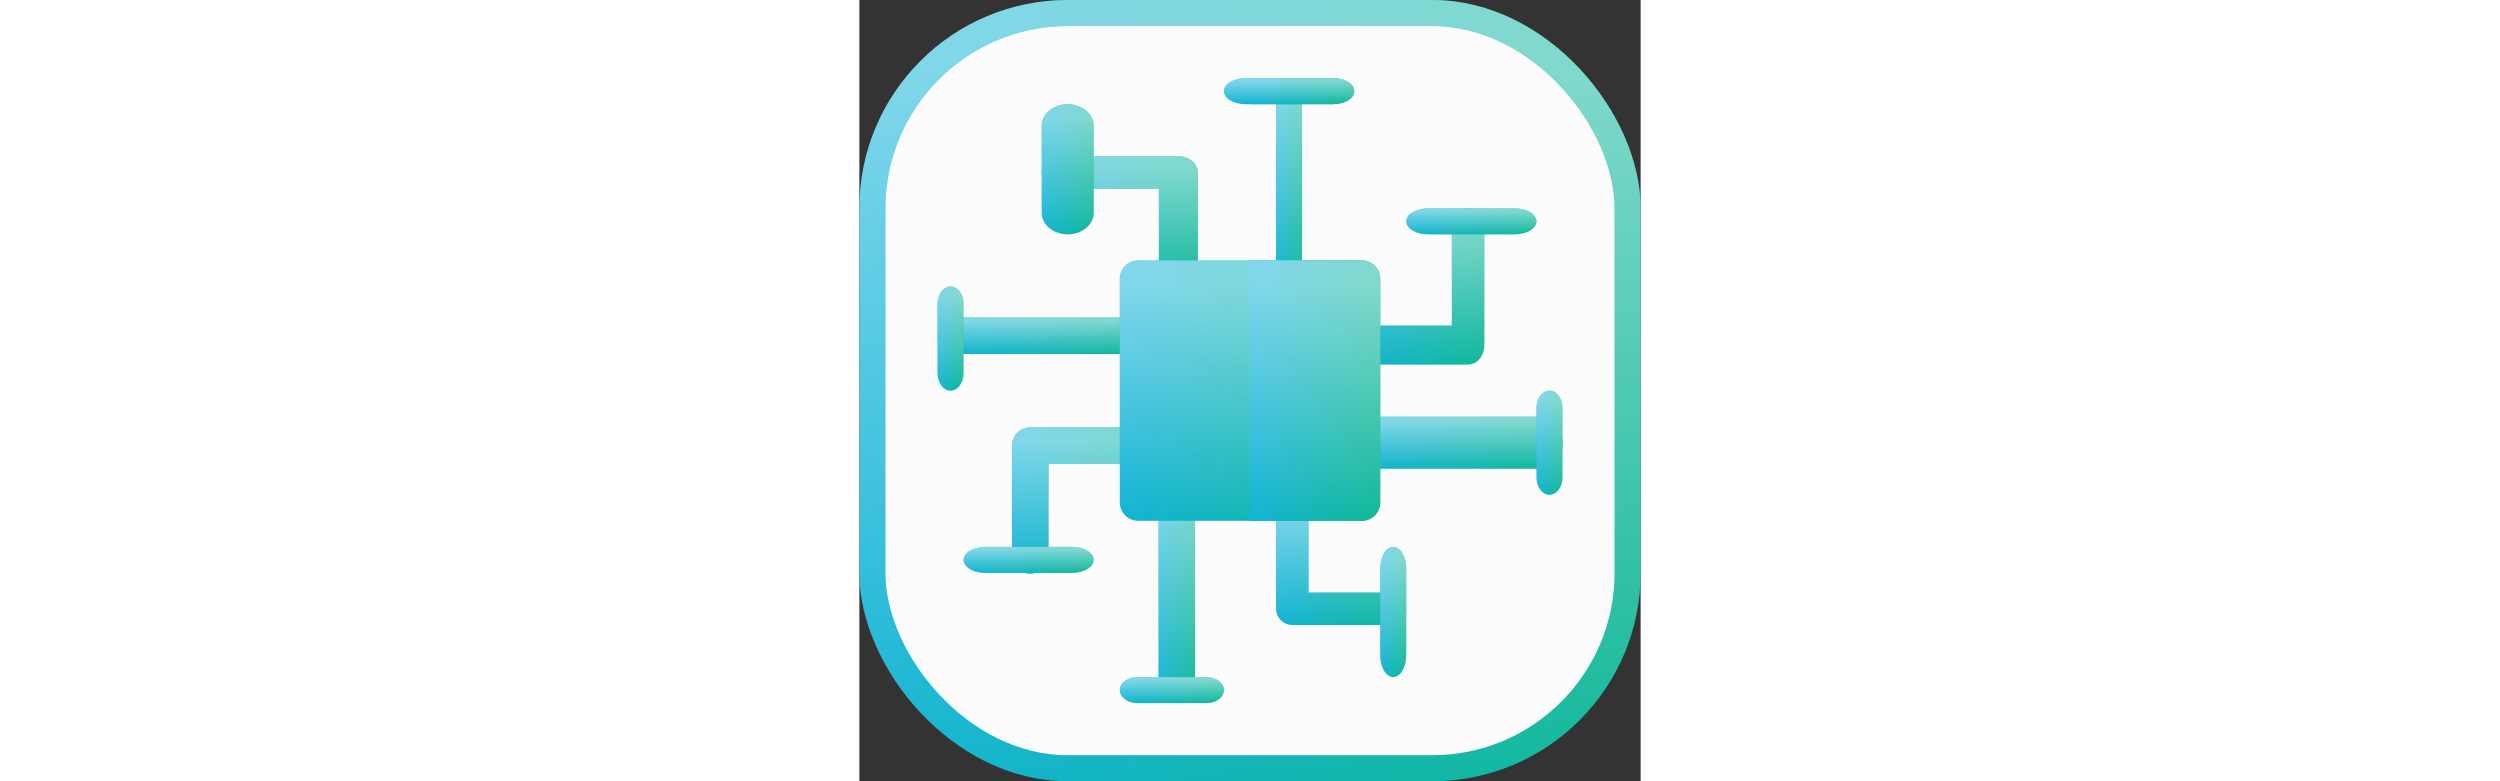 <svg width="96" height="30" viewBox="0 0 30 30" fill="none" xmlns="http://www.w3.org/2000/svg">
  <rect x="0" y="0" width="30" height="30" fill="#333333" stroke="none"/>
  <rect x="0.5" y="0.5" width="29" height="29" rx="7.5" fill="#FCFCFD"/>
  <rect x="0.5" y="0.5" width="29" height="29" rx="7.5" stroke="url(#paint0_linear_494_4278)"/>
  <rect x="0.5" y="0.5" width="29" height="29" rx="7.5" stroke="url(#paint1_linear_494_4278)" stroke-opacity="0.5"/>
  <path d="M12.25 11C11.835 11 11.5 10.72 11.5 10.375V7.25H7.75C7.336 7.25 7 6.97 7 6.625C7 6.28 7.336 6 7.75 6H12.25C12.665 6 13 6.28 13 6.625V10.375C13 10.72 12.665 11 12.25 11Z" fill="url(#paint2_linear_494_4278)"/>
  <path d="M12.25 11C11.835 11 11.5 10.72 11.5 10.375V7.25H7.75C7.336 7.25 7 6.97 7 6.625C7 6.28 7.336 6 7.75 6H12.25C12.665 6 13 6.28 13 6.625V10.375C13 10.72 12.665 11 12.25 11Z" fill="url(#paint3_linear_494_4278)" fill-opacity="0.5"/>
  <path d="M16.5 11C16.224 11 16 10.703 16 10.337V3.663C16 3.297 16.224 3 16.5 3C16.776 3 17 3.297 17 3.663V10.337C17 10.703 16.776 11 16.5 11Z" fill="url(#paint4_linear_494_4278)"/>
  <path d="M16.5 11C16.224 11 16 10.703 16 10.337V3.663C16 3.297 16.224 3 16.5 3C16.776 3 17 3.297 17 3.663V10.337C17 10.703 16.776 11 16.5 11Z" fill="url(#paint5_linear_494_4278)" fill-opacity="0.5"/>
  <path d="M20.375 24H16.625C16.28 24 16 23.72 16 23.375V19.625C16 19.28 16.28 19 16.625 19C16.97 19 17.25 19.28 17.25 19.625V22.75H20.375C20.72 22.75 21 23.03 21 23.375C21 23.72 20.72 24 20.375 24Z" fill="url(#paint6_linear_494_4278)"/>
  <path d="M20.375 24H16.625C16.28 24 16 23.72 16 23.375V19.625C16 19.28 16.28 19 16.625 19C16.97 19 17.25 19.28 17.25 19.625V22.75H20.375C20.72 22.75 21 23.03 21 23.375C21 23.72 20.72 24 20.375 24Z" fill="url(#paint7_linear_494_4278)" fill-opacity="0.5"/>
  <path d="M12.188 27C11.799 27 11.484 26.685 11.484 26.297V19.219C11.484 18.83 11.799 18.516 12.188 18.516C12.576 18.516 12.891 18.83 12.891 19.219V26.297C12.891 26.685 12.576 27 12.188 27Z" fill="url(#paint8_linear_494_4278)"/>
  <path d="M12.188 27C11.799 27 11.484 26.685 11.484 26.297V19.219C11.484 18.83 11.799 18.516 12.188 18.516C12.576 18.516 12.891 18.83 12.891 19.219V26.297C12.891 26.685 12.576 27 12.188 27Z" fill="url(#paint9_linear_494_4278)" fill-opacity="0.5"/>
  <path d="M6.562 22.031C6.174 22.031 5.859 21.717 5.859 21.328V17.109C5.859 16.721 6.174 16.406 6.562 16.406H10.781C11.17 16.406 11.484 16.721 11.484 17.109C11.484 17.498 11.17 17.812 10.781 17.812H7.266V21.328C7.266 21.717 6.951 22.031 6.562 22.031Z" fill="url(#paint10_linear_494_4278)"/>
  <path d="M6.562 22.031C6.174 22.031 5.859 21.717 5.859 21.328V17.109C5.859 16.721 6.174 16.406 6.562 16.406H10.781C11.17 16.406 11.484 16.721 11.484 17.109C11.484 17.498 11.17 17.812 10.781 17.812H7.266V21.328C7.266 21.717 6.951 22.031 6.562 22.031Z" fill="url(#paint11_linear_494_4278)" fill-opacity="0.5"/>
  <path d="M10.781 13.594H3.703C3.315 13.594 3 13.279 3 12.891C3 12.502 3.315 12.188 3.703 12.188H10.781C11.17 12.188 11.484 12.502 11.484 12.891C11.484 13.279 11.17 13.594 10.781 13.594Z" fill="url(#paint12_linear_494_4278)"/>
  <path d="M10.781 13.594H3.703C3.315 13.594 3 13.279 3 12.891C3 12.502 3.315 12.188 3.703 12.188H10.781C11.17 12.188 11.484 12.502 11.484 12.891C11.484 13.279 11.17 13.594 10.781 13.594Z" fill="url(#paint13_linear_494_4278)" fill-opacity="0.5"/>
  <path d="M23.375 14H19.625C19.28 14 19 13.665 19 13.25C19 12.835 19.28 12.5 19.625 12.5H22.75V8.75C22.75 8.336 23.03 8 23.375 8C23.72 8 24 8.336 24 8.75V13.25C24 13.665 23.72 14 23.375 14Z" fill="url(#paint14_linear_494_4278)"/>
  <path d="M23.375 14H19.625C19.28 14 19 13.665 19 13.25C19 12.835 19.28 12.5 19.625 12.5H22.75V8.75C22.75 8.336 23.03 8 23.375 8C23.72 8 24 8.336 24 8.75V13.25C24 13.665 23.72 14 23.375 14Z" fill="url(#paint15_linear_494_4278)" fill-opacity="0.5"/>
  <path d="M26.337 18H19.663C19.297 18 19 17.553 19 17C19 16.447 19.297 16 19.663 16H26.337C26.703 16 27 16.447 27 17C27 17.553 26.703 18 26.337 18Z" fill="url(#paint16_linear_494_4278)"/>
  <path d="M26.337 18H19.663C19.297 18 19 17.553 19 17C19 16.447 19.297 16 19.663 16H26.337C26.703 16 27 16.447 27 17C27 17.553 26.703 18 26.337 18Z" fill="url(#paint17_linear_494_4278)" fill-opacity="0.5"/>
  <path d="M19.286 10H10.714C10.314 10 10 10.314 10 10.714V19.286C10 19.686 10.314 20 10.714 20H19.286C19.686 20 20 19.686 20 19.286V10.714C20 10.314 19.686 10 19.286 10Z" fill="url(#paint18_linear_494_4278)"/>
  <path d="M19.286 10H10.714C10.314 10 10 10.314 10 10.714V19.286C10 19.686 10.314 20 10.714 20H19.286C19.686 20 20 19.686 20 19.286V10.714C20 10.314 19.686 10 19.286 10Z" fill="url(#paint19_linear_494_4278)" fill-opacity="0.5"/>
  <path d="M20 10.714V19.286C20 19.686 19.686 20 19.286 20H15V10H19.286C19.686 10 20 10.314 20 10.714Z" fill="url(#paint20_linear_494_4278)"/>
  <path d="M20 10.714V19.286C20 19.686 19.686 20 19.286 20H15V10H19.286C19.686 10 20 10.314 20 10.714Z" fill="url(#paint21_linear_494_4278)" fill-opacity="0.5"/>
  <path d="M8 9C7.447 9 7 8.627 7 8.167V4.833C7 4.373 7.447 4 8 4C8.553 4 9 4.373 9 4.833V8.167C9 8.627 8.553 9 8 9Z" fill="url(#paint22_linear_494_4278)"/>
  <path d="M8 9C7.447 9 7 8.627 7 8.167V4.833C7 4.373 7.447 4 8 4C8.553 4 9 4.373 9 4.833V8.167C9 8.627 8.553 9 8 9Z" fill="url(#paint23_linear_494_4278)" fill-opacity="0.5"/>
  <path d="M20.5 26C20.224 26 20 25.627 20 25.167V21.833C20 21.373 20.224 21 20.5 21C20.776 21 21 21.373 21 21.833V25.167C21 25.627 20.776 26 20.5 26Z" fill="url(#paint24_linear_494_4278)"/>
  <path d="M20.5 26C20.224 26 20 25.627 20 25.167V21.833C20 21.373 20.224 21 20.5 21C20.776 21 21 21.373 21 21.833V25.167C21 25.627 20.776 26 20.5 26Z" fill="url(#paint25_linear_494_4278)" fill-opacity="0.5"/>
  <path d="M13.333 27H10.667C10.298 27 10 26.776 10 26.5C10 26.224 10.298 26 10.667 26H13.333C13.702 26 14 26.224 14 26.5C14 26.776 13.702 27 13.333 27Z" fill="url(#paint26_linear_494_4278)"/>
  <path d="M13.333 27H10.667C10.298 27 10 26.776 10 26.5C10 26.224 10.298 26 10.667 26H13.333C13.702 26 14 26.224 14 26.5C14 26.776 13.702 27 13.333 27Z" fill="url(#paint27_linear_494_4278)" fill-opacity="0.5"/>
  <path d="M8.167 22H4.833C4.373 22 4 21.776 4 21.5C4 21.224 4.373 21 4.833 21H8.167C8.627 21 9 21.224 9 21.5C9 21.776 8.627 22 8.167 22Z" fill="url(#paint28_linear_494_4278)"/>
  <path d="M8.167 22H4.833C4.373 22 4 21.776 4 21.5C4 21.224 4.373 21 4.833 21H8.167C8.627 21 9 21.224 9 21.5C9 21.776 8.627 22 8.167 22Z" fill="url(#paint29_linear_494_4278)" fill-opacity="0.5"/>
  <path d="M3.5 15C3.224 15 3 14.702 3 14.333V11.667C3 11.298 3.224 11 3.5 11C3.776 11 4 11.298 4 11.667V14.333C4 14.702 3.776 15 3.5 15Z" fill="url(#paint30_linear_494_4278)"/>
  <path d="M3.5 15C3.224 15 3 14.702 3 14.333V11.667C3 11.298 3.224 11 3.5 11C3.776 11 4 11.298 4 11.667V14.333C4 14.702 3.776 15 3.5 15Z" fill="url(#paint31_linear_494_4278)" fill-opacity="0.5"/>
  <path d="M25.167 9H21.833C21.373 9 21 8.776 21 8.5C21 8.224 21.373 8 21.833 8H25.167C25.627 8 26 8.224 26 8.5C26 8.776 25.627 9 25.167 9Z" fill="url(#paint32_linear_494_4278)"/>
  <path d="M25.167 9H21.833C21.373 9 21 8.776 21 8.5C21 8.224 21.373 8 21.833 8H25.167C25.627 8 26 8.224 26 8.5C26 8.776 25.627 9 25.167 9Z" fill="url(#paint33_linear_494_4278)" fill-opacity="0.5"/>
  <path d="M26.5 19C26.224 19 26 18.702 26 18.333V15.667C26 15.298 26.224 15 26.5 15C26.776 15 27 15.298 27 15.667V18.333C27 18.702 26.776 19 26.5 19Z" fill="url(#paint34_linear_494_4278)"/>
  <path d="M26.5 19C26.224 19 26 18.702 26 18.333V15.667C26 15.298 26.224 15 26.5 15C26.776 15 27 15.298 27 15.667V18.333C27 18.702 26.776 19 26.5 19Z" fill="url(#paint35_linear_494_4278)" fill-opacity="0.5"/>
  <path d="M19 3.5C19 3.78 18.634 4 18.167 4H14.833C14.367 4 14 3.78 14 3.5C14 3.22 14.367 3 14.833 3H18.167C18.634 3 19 3.22 19 3.5Z" fill="url(#paint36_linear_494_4278)"/>
  <path d="M19 3.5C19 3.78 18.634 4 18.167 4H14.833C14.367 4 14 3.78 14 3.5C14 3.22 14.367 3 14.833 3H18.167C18.634 3 19 3.22 19 3.5Z" fill="url(#paint37_linear_494_4278)" fill-opacity="0.5"/>
  <path d="M18.2 4H15V3H18.2C18.648 3 19 3.22 19 3.5C19 3.78 18.648 4 18.2 4Z" fill="url(#paint38_linear_494_4278)"/>
  <path d="M18.2 4H15V3H18.2C18.648 3 19 3.22 19 3.5C19 3.78 18.648 4 18.2 4Z" fill="url(#paint39_linear_494_4278)" fill-opacity="0.5"/>
  <defs>
    <linearGradient id="paint0_linear_494_4278" x1="-13.148" y1="17.023" x2="47.723" y2="23.797" gradientUnits="userSpaceOnUse">
      <stop offset="0.035" stop-color="#00ACEE"/>
      <stop offset="0.876" stop-color="#00B478"/>
      <stop offset="0.942" stop-color="#00ACEE"/>
    </linearGradient>
    <linearGradient id="paint1_linear_494_4278" x1="14.861" y1="2.969" x2="14.861" y2="34.375" gradientUnits="userSpaceOnUse">
      <stop stop-color="white"/>
      <stop offset="1" stop-color="white" stop-opacity="0"/>
    </linearGradient>
    <linearGradient id="paint2_linear_494_4278" x1="4.37" y1="8.837" x2="16.479" y2="10.454" gradientUnits="userSpaceOnUse">
      <stop offset="0.035" stop-color="#00ACEE"/>
      <stop offset="0.876" stop-color="#00B478"/>
      <stop offset="0.942" stop-color="#00ACEE"/>
    </linearGradient>
    <linearGradient id="paint3_linear_494_4278" x1="9.972" y1="6.495" x2="9.972" y2="11.729" gradientUnits="userSpaceOnUse">
      <stop stop-color="white"/>
      <stop offset="1" stop-color="white" stop-opacity="0"/>
    </linearGradient>
    <linearGradient id="paint4_linear_494_4278" x1="15.562" y1="7.539" x2="17.616" y2="7.568" gradientUnits="userSpaceOnUse">
      <stop offset="0.035" stop-color="#00ACEE"/>
      <stop offset="0.876" stop-color="#00B478"/>
      <stop offset="0.942" stop-color="#00ACEE"/>
    </linearGradient>
    <linearGradient id="paint5_linear_494_4278" x1="16.495" y1="3.792" x2="16.495" y2="12.167" gradientUnits="userSpaceOnUse">
      <stop stop-color="white"/>
      <stop offset="1" stop-color="white" stop-opacity="0"/>
    </linearGradient>
    <linearGradient id="paint6_linear_494_4278" x1="13.809" y1="21.837" x2="23.954" y2="22.966" gradientUnits="userSpaceOnUse">
      <stop offset="0.035" stop-color="#00ACEE"/>
      <stop offset="0.876" stop-color="#00B478"/>
      <stop offset="0.942" stop-color="#00ACEE"/>
    </linearGradient>
    <linearGradient id="paint7_linear_494_4278" x1="18.477" y1="19.495" x2="18.477" y2="24.729" gradientUnits="userSpaceOnUse">
      <stop stop-color="white"/>
      <stop offset="1" stop-color="white" stop-opacity="0"/>
    </linearGradient>
    <linearGradient id="paint8_linear_494_4278" x1="10.868" y1="23.33" x2="13.756" y2="23.383" gradientUnits="userSpaceOnUse">
      <stop offset="0.035" stop-color="#00ACEE"/>
      <stop offset="0.876" stop-color="#00B478"/>
      <stop offset="0.942" stop-color="#00ACEE"/>
    </linearGradient>
    <linearGradient id="paint9_linear_494_4278" x1="12.181" y1="19.355" x2="12.181" y2="28.237" gradientUnits="userSpaceOnUse">
      <stop stop-color="white"/>
      <stop offset="1" stop-color="white" stop-opacity="0"/>
    </linearGradient>
    <linearGradient id="paint10_linear_494_4278" x1="3.394" y1="19.598" x2="14.807" y2="20.868" gradientUnits="userSpaceOnUse">
      <stop offset="0.035" stop-color="#00ACEE"/>
      <stop offset="0.876" stop-color="#00B478"/>
      <stop offset="0.942" stop-color="#00ACEE"/>
    </linearGradient>
    <linearGradient id="paint11_linear_494_4278" x1="8.646" y1="16.963" x2="8.646" y2="22.852" gradientUnits="userSpaceOnUse">
      <stop stop-color="white"/>
      <stop offset="1" stop-color="white" stop-opacity="0"/>
    </linearGradient>
    <linearGradient id="paint12_linear_494_4278" x1="-0.718" y1="12.985" x2="11.293" y2="21.052" gradientUnits="userSpaceOnUse">
      <stop offset="0.035" stop-color="#00ACEE"/>
      <stop offset="0.876" stop-color="#00B478"/>
      <stop offset="0.942" stop-color="#00ACEE"/>
    </linearGradient>
    <linearGradient id="paint13_linear_494_4278" x1="7.203" y1="12.327" x2="7.203" y2="13.799" gradientUnits="userSpaceOnUse">
      <stop stop-color="white"/>
      <stop offset="1" stop-color="white" stop-opacity="0"/>
    </linearGradient>
    <linearGradient id="paint14_linear_494_4278" x1="16.809" y1="11.405" x2="26.992" y2="12.349" gradientUnits="userSpaceOnUse">
      <stop offset="0.035" stop-color="#00ACEE"/>
      <stop offset="0.876" stop-color="#00B478"/>
      <stop offset="0.942" stop-color="#00ACEE"/>
    </linearGradient>
    <linearGradient id="paint15_linear_494_4278" x1="21.477" y1="8.594" x2="21.477" y2="14.875" gradientUnits="userSpaceOnUse">
      <stop stop-color="white"/>
      <stop offset="1" stop-color="white" stop-opacity="0"/>
    </linearGradient>
    <linearGradient id="paint16_linear_494_4278" x1="15.494" y1="17.135" x2="29.209" y2="23.241" gradientUnits="userSpaceOnUse">
      <stop offset="0.035" stop-color="#00ACEE"/>
      <stop offset="0.876" stop-color="#00B478"/>
      <stop offset="0.942" stop-color="#00ACEE"/>
    </linearGradient>
    <linearGradient id="paint17_linear_494_4278" x1="22.963" y1="16.198" x2="22.963" y2="18.292" gradientUnits="userSpaceOnUse">
      <stop stop-color="white"/>
      <stop offset="1" stop-color="white" stop-opacity="0"/>
    </linearGradient>
    <linearGradient id="paint18_linear_494_4278" x1="5.617" y1="15.674" x2="25.908" y2="17.933" gradientUnits="userSpaceOnUse">
      <stop offset="0.035" stop-color="#00ACEE"/>
      <stop offset="0.876" stop-color="#00B478"/>
      <stop offset="0.942" stop-color="#00ACEE"/>
    </linearGradient>
    <linearGradient id="paint19_linear_494_4278" x1="14.954" y1="10.99" x2="14.954" y2="21.458" gradientUnits="userSpaceOnUse">
      <stop stop-color="white"/>
      <stop offset="1" stop-color="white" stop-opacity="0"/>
    </linearGradient>
    <linearGradient id="paint20_linear_494_4278" x1="12.809" y1="15.674" x2="23.048" y2="16.244" gradientUnits="userSpaceOnUse">
      <stop offset="0.035" stop-color="#00ACEE"/>
      <stop offset="0.876" stop-color="#00B478"/>
      <stop offset="0.942" stop-color="#00ACEE"/>
    </linearGradient>
    <linearGradient id="paint21_linear_494_4278" x1="17.477" y1="10.99" x2="17.477" y2="21.458" gradientUnits="userSpaceOnUse">
      <stop stop-color="white"/>
      <stop offset="1" stop-color="white" stop-opacity="0"/>
    </linearGradient>
    <linearGradient id="paint22_linear_494_4278" x1="6.123" y1="6.837" x2="10.224" y2="7.02" gradientUnits="userSpaceOnUse">
      <stop offset="0.035" stop-color="#00ACEE"/>
      <stop offset="0.876" stop-color="#00B478"/>
      <stop offset="0.942" stop-color="#00ACEE"/>
    </linearGradient>
    <linearGradient id="paint23_linear_494_4278" x1="7.991" y1="4.495" x2="7.991" y2="9.729" gradientUnits="userSpaceOnUse">
      <stop stop-color="white"/>
      <stop offset="1" stop-color="white" stop-opacity="0"/>
    </linearGradient>
    <linearGradient id="paint24_linear_494_4278" x1="19.562" y1="23.837" x2="21.615" y2="23.883" gradientUnits="userSpaceOnUse">
      <stop offset="0.035" stop-color="#00ACEE"/>
      <stop offset="0.876" stop-color="#00B478"/>
      <stop offset="0.942" stop-color="#00ACEE"/>
    </linearGradient>
    <linearGradient id="paint25_linear_494_4278" x1="20.495" y1="21.495" x2="20.495" y2="26.729" gradientUnits="userSpaceOnUse">
      <stop stop-color="white"/>
      <stop offset="1" stop-color="white" stop-opacity="0"/>
    </linearGradient>
    <linearGradient id="paint26_linear_494_4278" x1="8.247" y1="26.567" x2="15.104" y2="29.62" gradientUnits="userSpaceOnUse">
      <stop offset="0.035" stop-color="#00ACEE"/>
      <stop offset="0.876" stop-color="#00B478"/>
      <stop offset="0.942" stop-color="#00ACEE"/>
    </linearGradient>
    <linearGradient id="paint27_linear_494_4278" x1="11.981" y1="26.099" x2="11.981" y2="27.146" gradientUnits="userSpaceOnUse">
      <stop stop-color="white"/>
      <stop offset="1" stop-color="white" stop-opacity="0"/>
    </linearGradient>
    <linearGradient id="paint28_linear_494_4278" x1="1.809" y1="21.567" x2="9.651" y2="25.932" gradientUnits="userSpaceOnUse">
      <stop offset="0.035" stop-color="#00ACEE"/>
      <stop offset="0.876" stop-color="#00B478"/>
      <stop offset="0.942" stop-color="#00ACEE"/>
    </linearGradient>
    <linearGradient id="paint29_linear_494_4278" x1="6.477" y1="21.099" x2="6.477" y2="22.146" gradientUnits="userSpaceOnUse">
      <stop stop-color="white"/>
      <stop offset="1" stop-color="white" stop-opacity="0"/>
    </linearGradient>
    <linearGradient id="paint30_linear_494_4278" x1="2.562" y1="13.27" x2="4.614" y2="13.327" gradientUnits="userSpaceOnUse">
      <stop offset="0.035" stop-color="#00ACEE"/>
      <stop offset="0.876" stop-color="#00B478"/>
      <stop offset="0.942" stop-color="#00ACEE"/>
    </linearGradient>
    <linearGradient id="paint31_linear_494_4278" x1="3.495" y1="11.396" x2="3.495" y2="15.583" gradientUnits="userSpaceOnUse">
      <stop stop-color="white"/>
      <stop offset="1" stop-color="white" stop-opacity="0"/>
    </linearGradient>
    <linearGradient id="paint32_linear_494_4278" x1="18.809" y1="8.567" x2="26.651" y2="12.932" gradientUnits="userSpaceOnUse">
      <stop offset="0.035" stop-color="#00ACEE"/>
      <stop offset="0.876" stop-color="#00B478"/>
      <stop offset="0.942" stop-color="#00ACEE"/>
    </linearGradient>
    <linearGradient id="paint33_linear_494_4278" x1="23.477" y1="8.099" x2="23.477" y2="9.146" gradientUnits="userSpaceOnUse">
      <stop stop-color="white"/>
      <stop offset="1" stop-color="white" stop-opacity="0"/>
    </linearGradient>
    <linearGradient id="paint34_linear_494_4278" x1="25.562" y1="17.27" x2="27.614" y2="17.327" gradientUnits="userSpaceOnUse">
      <stop offset="0.035" stop-color="#00ACEE"/>
      <stop offset="0.876" stop-color="#00B478"/>
      <stop offset="0.942" stop-color="#00ACEE"/>
    </linearGradient>
    <linearGradient id="paint35_linear_494_4278" x1="26.495" y1="15.396" x2="26.495" y2="19.583" gradientUnits="userSpaceOnUse">
      <stop stop-color="white"/>
      <stop offset="1" stop-color="white" stop-opacity="0"/>
    </linearGradient>
    <linearGradient id="paint36_linear_494_4278" x1="11.809" y1="3.567" x2="19.651" y2="7.932" gradientUnits="userSpaceOnUse">
      <stop offset="0.035" stop-color="#00ACEE"/>
      <stop offset="0.876" stop-color="#00B478"/>
      <stop offset="0.942" stop-color="#00ACEE"/>
    </linearGradient>
    <linearGradient id="paint37_linear_494_4278" x1="16.477" y1="3.099" x2="16.477" y2="4.146" gradientUnits="userSpaceOnUse">
      <stop stop-color="white"/>
      <stop offset="1" stop-color="white" stop-opacity="0"/>
    </linearGradient>
    <linearGradient id="paint38_linear_494_4278" x1="13.247" y1="3.567" x2="20.104" y2="6.62" gradientUnits="userSpaceOnUse">
      <stop offset="0.035" stop-color="#00ACEE"/>
      <stop offset="0.876" stop-color="#00B478"/>
      <stop offset="0.942" stop-color="#00ACEE"/>
    </linearGradient>
    <linearGradient id="paint39_linear_494_4278" x1="16.981" y1="3.099" x2="16.981" y2="4.146" gradientUnits="userSpaceOnUse">
      <stop stop-color="white"/>
      <stop offset="1" stop-color="white" stop-opacity="0"/>
    </linearGradient>
  </defs>
</svg>
